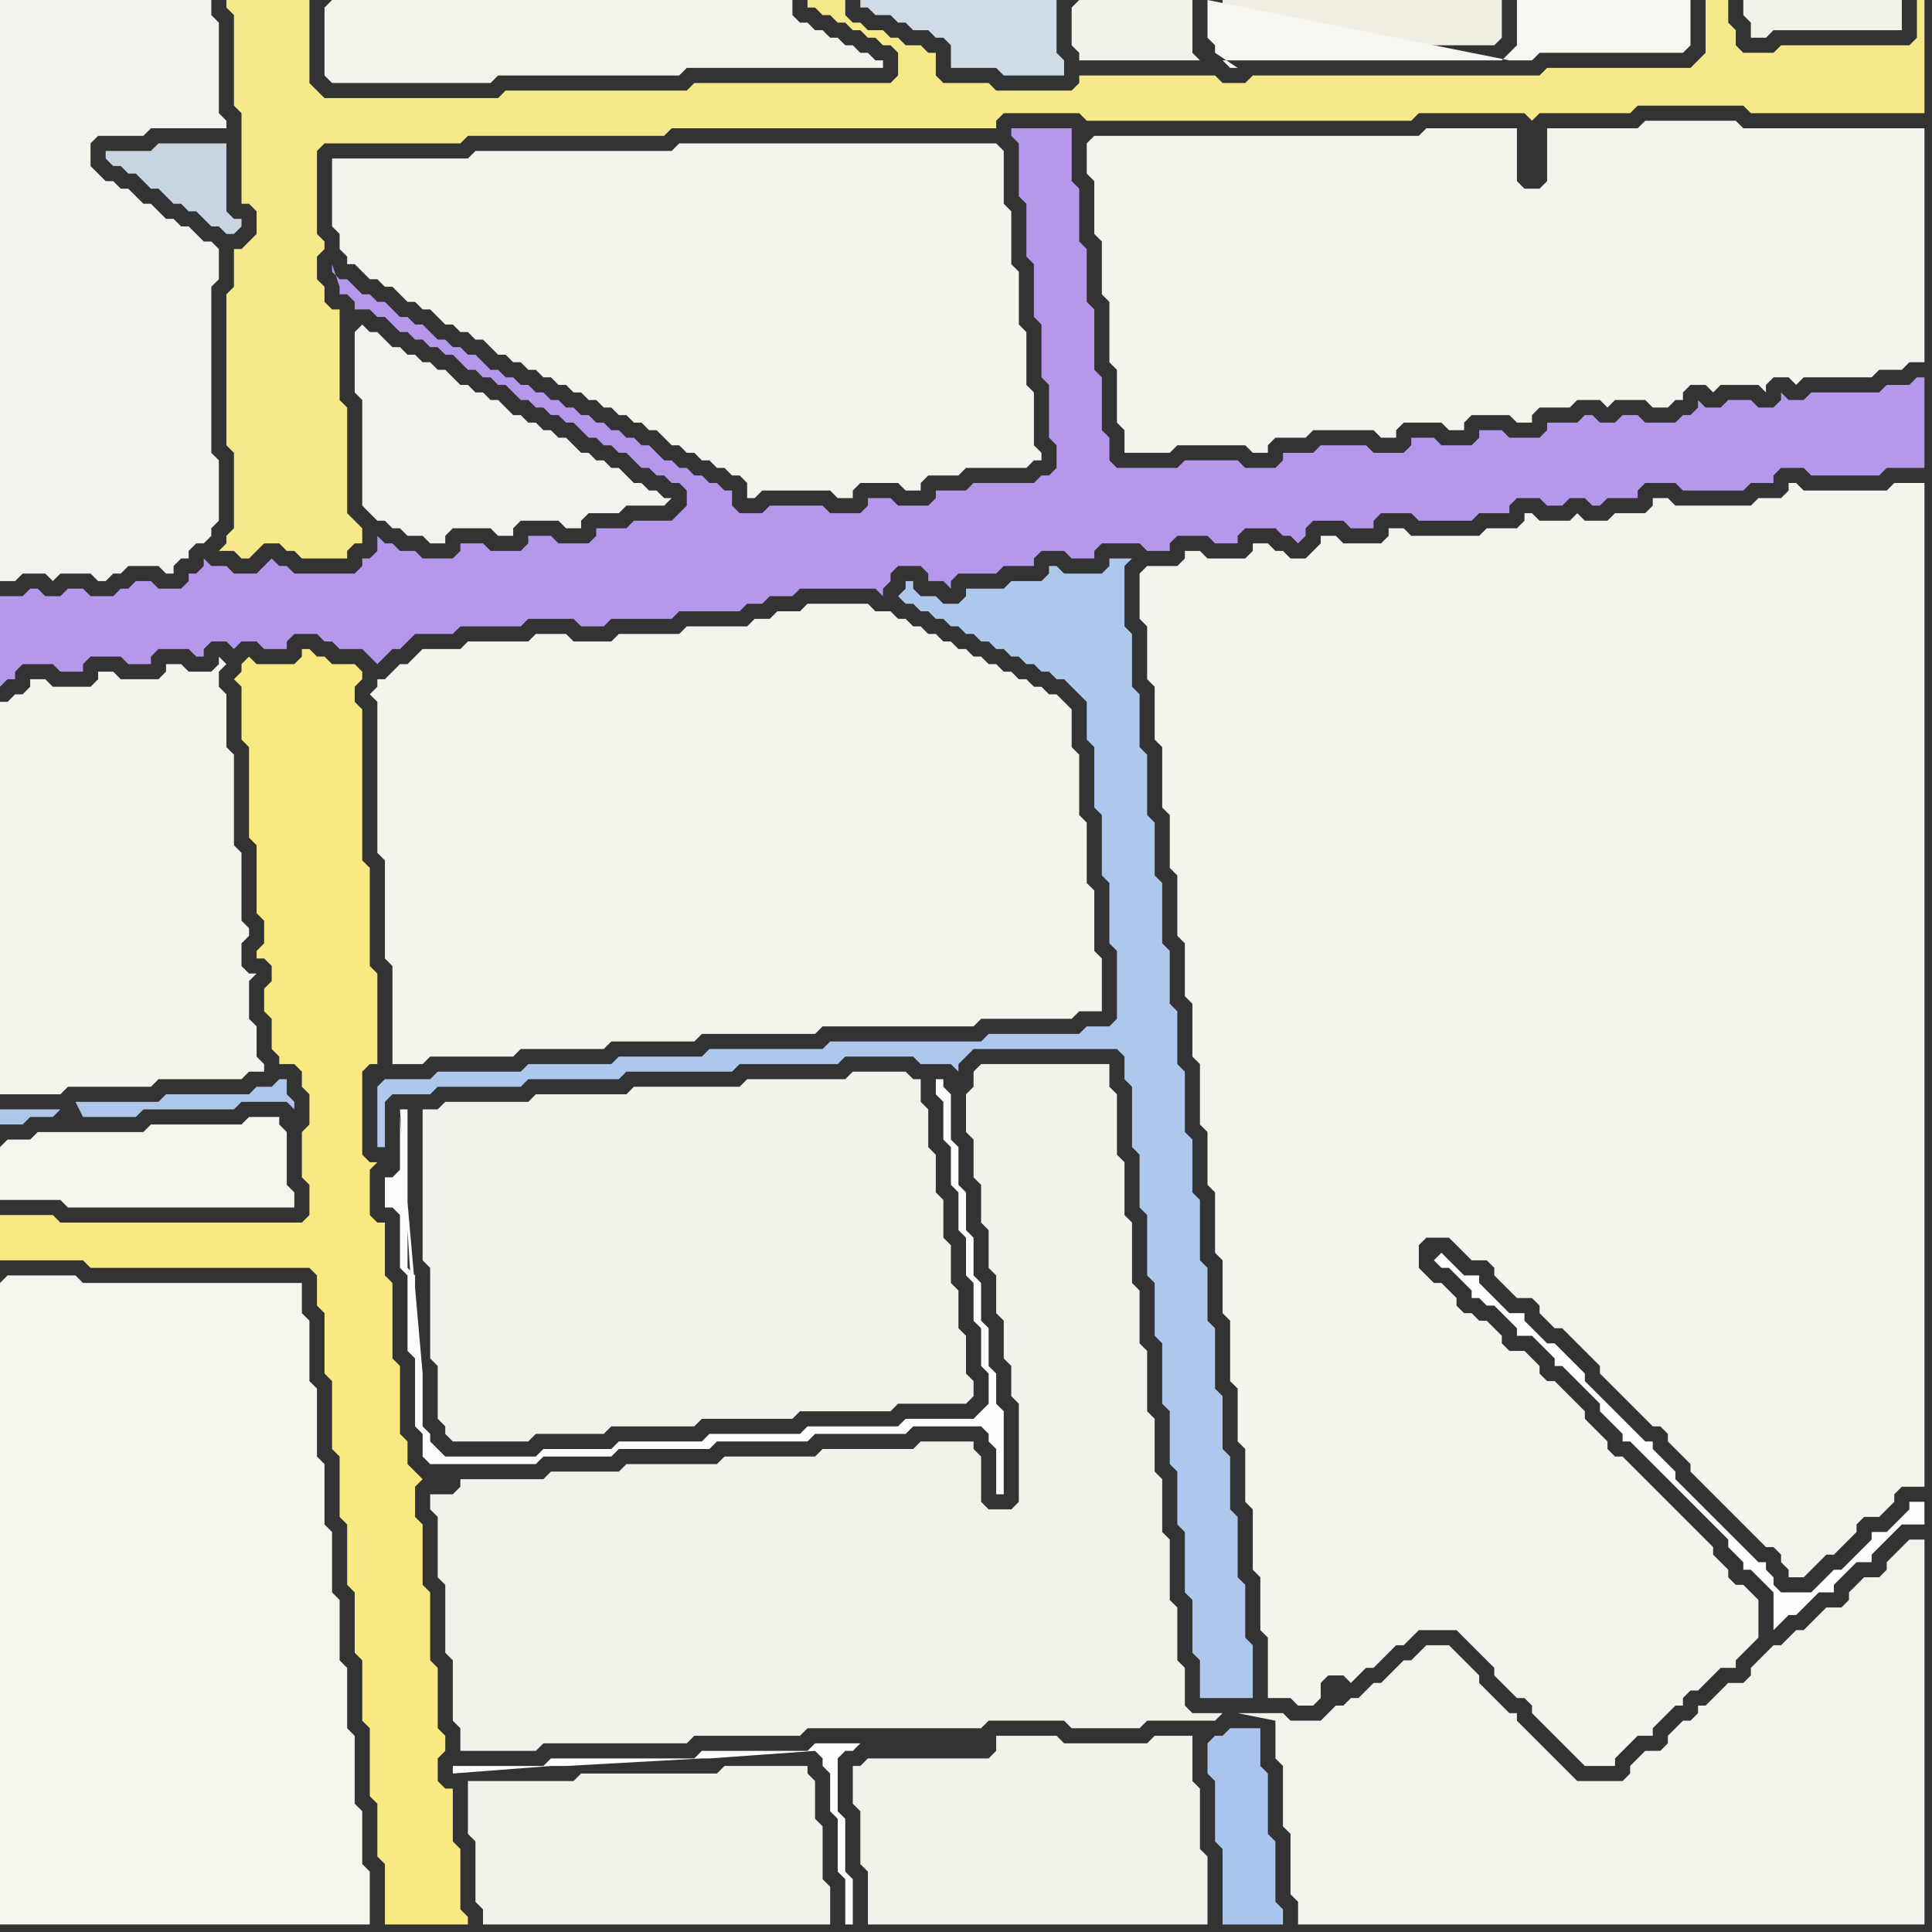 <svg width="256" height="256" xmlns="http://www.w3.org/2000/svg"><rect width="100%" height="100%" fill="#333333" stroke="none"/><script> 
var tempColor;
function hoverPath(evt){
obj = evt.target;
tempColor = obj.getAttribute("fill");
obj.setAttribute("fill","red");
//alert(tempColor);
//obj.setAttribute("stroke","red");}
function recoverPath(evt){
obj = evt.target;
obj.setAttribute("fill", tempColor);
//obj.setAttribute("stroke", tempColor);
}</script><path onmouseover="hoverPath(evt)" onmouseout="recoverPath(evt)" fill="rgb(243,242,236)" d="M  0,22l 0,55 2,0 1,-1 3,0 1,1 1,-1 4,0 1,1 1,0 1,-1 1,0 1,-1 4,0 1,1 1,0 0,-1 1,-1 1,0 0,-1 1,-1 1,0 1,-1 0,-1 1,-1 0,-8 -1,-1 0,-22 1,-1 0,-4 -1,-1 -1,0 -1,-1 -1,-1 -1,0 -1,-1 -1,0 -1,-1 -1,-1 -1,0 -1,-1 -1,-1 -1,0 -1,-1 -1,0 -1,-1 -1,-1 0,-3 1,-1 6,0 1,-1 10,0 0,-1 -1,-1 0,-12 -1,-1 0,-2 -28,0Z"/>
<path onmouseover="hoverPath(evt)" onmouseout="recoverPath(evt)" fill="rgb(245,244,237)" d="M  0,152l 0,7 8,0 1,1 30,0 0,-2 -1,-1 0,-7 -1,-1 0,-1 -4,0 -1,1 -12,0 -1,1 -14,0 -1,1 -3,0 -1,1Z"/>
<path onmouseover="hoverPath(evt)" onmouseout="recoverPath(evt)" fill="rgb(245,244,237)" d="M  0,170l 0,85 49,0 0,-7 -1,-1 0,-7 -1,-1 0,-9 -1,-1 0,-8 -1,-1 0,-8 -1,-1 0,-8 -1,-1 0,-8 -1,-1 0,-9 -1,-1 0,-8 -1,-1 0,-4 -29,0 -1,-1 -9,0 -1,1Z"/>
<path onmouseover="hoverPath(evt)" onmouseout="recoverPath(evt)" fill="rgb(243,242,236)" d="M  47,44l 0,8 1,1 0,14 1,1 1,1 1,0 1,1 1,0 1,1 2,0 1,1 2,0 0,-1 1,-1 5,0 1,1 2,0 0,-1 1,-1 5,0 1,1 2,0 0,-1 1,-1 4,0 1,-1 5,0 1,-1 -1,0 -1,-1 -1,0 -1,-1 -1,0 -1,-1 -1,-1 -1,0 -1,-1 -1,0 -1,-1 -1,0 -1,-1 -1,-1 -1,0 -1,-1 -1,0 -1,-1 -1,0 -1,-1 -1,0 -1,-1 -1,-1 -1,0 -1,-1 -1,0 -1,-1 -1,0 -1,-1 -1,-1 -1,0 -1,-1 -1,0 -1,-1 -1,0 -1,-1 -1,0 -1,-1 -1,-1 -1,0 -1,-1 -1,1Z"/>
<path onmouseover="hoverPath(evt)" onmouseout="recoverPath(evt)" fill="rgb(174,199,236)" d="M  50,144l 0,8 1,0 0,-6 1,-1 5,0 1,-1 11,0 1,-1 12,0 1,-1 14,0 1,-1 13,0 1,-1 9,0 1,1 4,0 1,1 0,-1 2,-2 19,0 1,1 0,3 1,1 0,8 1,1 0,7 1,1 0,8 1,1 0,7 1,1 0,8 1,1 0,7 1,1 0,7 1,1 0,8 1,1 0,7 1,1 0,5 7,0 0,-7 -1,-1 0,-7 -1,-1 0,-8 -1,-1 0,-7 -1,-1 0,-7 -1,-1 0,-8 -1,-1 0,-7 -1,-1 0,-8 -1,-1 0,-7 -1,-1 0,-8 -1,-1 0,-7 -1,-1 0,-7 -1,-1 0,-8 -1,-1 0,-7 -1,-1 0,-8 -1,-1 0,-7 -1,-1 0,-7 -1,-1 0,-8 1,-1 -3,0 0,1 -1,1 -5,0 -1,-1 -1,0 0,1 -1,1 -4,0 -1,1 -5,0 0,1 -1,1 -2,0 -1,-1 -2,0 -1,-1 0,-1 -1,0 0,1 -1,1 1,1 1,0 1,1 1,0 1,1 1,0 1,1 1,0 1,1 1,0 1,1 1,0 1,1 1,0 1,1 1,0 1,1 1,0 1,1 1,0 1,1 1,0 1,1 1,1 1,1 0,5 1,1 0,8 1,1 0,8 1,1 0,8 1,1 0,9 -1,1 -3,0 -1,1 -12,0 -1,1 -20,0 -1,1 -15,0 -1,1 -11,0 -1,1 -11,0 -1,1 -11,0 -1,1 -6,0 -1,1Z"/>
<path onmouseover="hoverPath(evt)" onmouseout="recoverPath(evt)" fill="rgb(253,253,251)" d="M  53,148l 0,7 -1,1 -1,0 0,4 1,0 1,1 0,7 1,1 0,10 1,1 0,9 1,1 0,3 1,1 14,0 1,-1 9,0 1,-1 12,0 1,-1 12,0 1,-1 12,0 1,-1 9,0 1,1 0,1 1,1 0,6 1,0 0,-11 -1,-1 0,-4 -1,-1 0,-5 -1,-1 0,-5 -1,-1 0,-5 -1,-1 0,-5 -1,-1 0,-5 -1,-1 0,-6 -1,-1 0,-1 -1,0 0,2 1,1 0,5 1,1 0,5 1,1 0,5 1,1 0,5 1,1 0,5 1,1 0,5 1,1 0,4 -1,1 -1,1 -9,0 -1,1 -12,0 -1,1 -12,0 -1,1 -11,0 -1,1 -9,0 -1,1 -12,0 -1,-1 -1,-1 0,-1 -1,-1 0,-7 -3,-34 2,31 0,-10 -1,-1 0,-21 -1,0 2,32 -2,-31Z"/>
<path onmouseover="hoverPath(evt)" onmouseout="recoverPath(evt)" fill="rgb(243,242,234)" d="M  58,198l -1,0 0,2 1,1 0,8 1,1 0,9 1,1 0,8 1,1 0,3 10,0 1,-1 19,0 1,-1 14,0 1,-1 23,0 1,-1 10,0 1,1 9,0 1,-1 9,0 1,-1 -4,0 -1,-1 0,-5 -1,-1 0,-7 -1,-1 0,-8 -1,-1 0,-7 -1,-1 0,-7 -1,-1 0,-8 -1,-1 0,-7 -1,-1 0,-8 -1,-1 0,-7 -1,-1 0,-8 -1,-1 0,-3 -17,0 -1,1 0,2 -1,1 0,5 1,1 0,5 1,1 0,5 1,1 0,5 1,1 0,5 1,1 0,5 1,1 0,4 1,1 0,13 -1,1 -3,0 -1,-1 0,-6 -1,-1 0,-1 -7,0 -1,1 -12,0 -1,1 -12,0 -1,1 -12,0 -1,1 -9,0 -1,1 -11,0 0,1 -1,1Z"/>
<path onmouseover="hoverPath(evt)" onmouseout="recoverPath(evt)" fill="rgb(243,242,234)" d="M  113,236l 0,3 1,1 0,7 1,1 0,7 45,0 0,-9 -1,-1 0,-8 -1,-1 0,-6 -5,0 -1,1 -11,0 -1,-1 -8,0 0,2 -1,1 -16,0 -1,1 -1,0Z"/>
<path onmouseover="hoverPath(evt)" onmouseout="recoverPath(evt)" fill="rgb(244,243,236)" d="M  151,76l 0,6 1,1 0,7 1,1 0,7 1,1 0,8 1,1 0,7 1,1 0,8 1,1 0,7 1,1 0,7 1,1 0,8 1,1 0,7 1,1 0,8 1,1 0,7 1,1 0,8 1,1 0,7 1,1 0,7 1,1 0,8 1,1 0,7 1,1 0,8 3,0 1,1 2,0 1,-1 0,-2 1,-1 2,0 1,1 1,-1 0,0 1,-1 1,0 1,-1 1,-1 1,-1 1,0 1,-1 1,-1 5,0 1,1 1,1 1,1 1,1 1,1 0,1 1,1 1,1 1,1 1,0 1,1 0,1 1,1 1,1 1,1 1,1 1,1 1,1 1,1 4,0 0,-1 3,-3 2,0 0,-1 1,-1 1,-1 1,-1 1,0 0,-1 1,-1 1,0 1,-1 1,-1 1,-1 2,0 0,-1 1,-1 1,-1 1,-1 0,-5 -1,-1 0,0 -1,-1 -1,0 -1,-1 0,-1 -1,-1 -1,-1 0,-1 -1,-1 -1,-1 -1,-1 -1,-1 -1,-1 -1,-1 -1,-1 -1,-1 -1,-1 -1,-1 -1,-1 -1,-1 -1,0 -1,-1 0,-1 -1,-1 -1,-1 -1,-1 0,-1 -1,-1 -1,-1 -1,-1 -1,-1 -1,0 -1,-1 0,-1 -1,-1 -1,-1 -2,0 -1,-1 0,-1 -1,-1 -1,-1 -1,0 -1,-1 -1,0 -1,-1 0,-1 -1,-1 -1,-1 -1,0 -1,-1 -1,-1 0,-3 1,-1 3,0 1,1 1,1 1,1 2,0 1,1 0,1 1,1 1,1 1,1 2,0 1,1 0,1 1,1 1,1 1,0 1,1 1,1 1,1 1,1 1,1 0,1 1,1 3,3 1,1 1,1 1,1 1,0 1,1 0,1 1,1 1,1 1,1 0,1 1,1 1,1 1,1 1,1 1,1 1,1 1,1 1,1 1,1 1,1 1,0 1,1 0,1 1,1 0,1 2,0 1,-1 0,0 1,-1 1,-1 1,0 1,-1 1,-1 1,-1 0,-1 1,-1 2,0 1,-1 1,-1 0,-1 1,-1 3,0 0,-133 -4,0 -1,1 -11,0 -1,-1 -1,0 0,1 -1,1 -3,0 -1,1 -10,0 -1,-1 -2,0 0,1 -1,1 -4,0 -1,1 -3,0 -1,-1 -1,1 -4,0 -1,-1 -1,0 0,1 -1,1 -4,0 -1,1 -9,0 -1,-1 -2,0 0,1 -1,1 -5,0 -1,-1 -2,0 0,1 -1,1 -1,1 -2,0 -1,-1 -1,0 -1,-1 -2,0 0,1 -1,1 -5,0 -1,-1 -2,0 0,1 -1,1 -4,0 -1,1Z"/>
<path onmouseover="hoverPath(evt)" onmouseout="recoverPath(evt)" fill="rgb(244,243,235)" d="M  169,230l 0,3 1,1 0,8 1,1 0,8 1,1 0,3 83,0 0,-51 -2,0 -1,1 -1,1 -1,1 0,1 -1,1 -2,0 -2,2 0,1 -1,1 -2,0 -1,1 -1,1 -1,1 -1,0 -1,1 -1,1 -1,0 -1,1 -1,1 -1,1 0,1 -1,1 -2,0 -1,1 -1,1 -1,1 -1,0 0,1 -1,1 -1,0 -1,1 -1,1 0,1 -1,1 -2,0 -1,1 -1,1 0,1 -1,1 -6,0 -1,-1 -1,-1 -1,-1 -1,-1 -1,-1 -1,-1 -1,-1 -1,-1 0,-1 -1,0 -1,-1 -1,-1 -1,-1 -1,-1 0,-1 -1,-1 -1,-1 -1,-1 -1,-1 -3,0 -1,1 0,0 -1,1 -1,0 -1,1 -1,1 -1,1 -1,0 -1,1 -1,1 -1,0 -1,1 -1,0 -1,1 -1,1 -4,0 -1,-1 -6,0 5,1Z"/>
<path onmouseover="hoverPath(evt)" onmouseout="recoverPath(evt)" fill="rgb(181,152,236)" d="M  0,81l 0,10 1,-1 1,0 0,-1 1,-1 4,0 1,1 3,0 0,-1 1,-1 4,0 1,1 3,0 0,-1 1,-1 4,0 1,1 1,0 0,-1 1,-1 2,0 1,1 1,-1 2,0 1,1 3,0 0,-1 1,-1 3,0 1,1 1,0 1,1 3,0 2,2 1,-1 1,-1 1,0 2,-2 5,0 1,-1 8,0 1,-1 6,0 1,1 3,0 1,-1 8,0 1,-1 8,0 1,-1 2,0 1,-1 3,0 1,-1 10,0 1,1 0,-1 1,-1 0,-1 1,-1 3,0 1,1 0,1 2,0 1,1 0,-1 1,-1 5,0 1,-1 4,0 0,-1 1,-1 3,0 1,1 3,0 0,-1 1,-1 5,0 1,1 3,0 0,-1 1,-1 4,0 1,1 3,0 0,-1 1,-1 4,0 1,1 1,0 1,1 1,-1 0,-1 1,-1 4,0 1,1 3,0 0,-1 1,-1 4,0 1,1 7,0 1,-1 4,0 0,-1 1,-1 3,0 1,1 2,0 1,-1 2,0 1,1 1,0 1,-1 4,0 0,-1 1,-1 4,0 1,1 8,0 1,-1 3,0 0,-1 1,-1 3,0 1,1 9,0 1,-1 5,0 0,-12 -1,0 -1,1 -3,0 -1,1 -9,0 -1,1 -2,0 -1,-1 0,1 -1,1 -2,0 -1,-1 -3,0 -1,1 -2,0 -1,-1 0,1 -1,1 -1,0 -1,1 -4,0 -1,-1 -2,0 -1,1 -2,0 -1,-1 -1,0 -1,1 -4,0 0,1 -1,1 -4,0 -1,-1 -3,0 0,1 -1,1 -4,0 -1,-1 -3,0 0,1 -1,1 -4,0 -1,-1 -6,0 -1,1 -4,0 0,1 -1,1 -4,0 -1,-1 -7,0 -1,1 -8,0 -1,-1 0,-3 -1,-1 0,-7 -1,-1 0,-8 -1,-1 0,-7 -1,-1 0,-7 -1,-1 0,-7 -8,0 0,1 1,1 0,7 1,1 0,7 1,1 0,7 1,1 0,7 1,1 0,7 1,1 0,3 -1,1 -1,0 -1,1 -8,0 -1,1 -4,0 0,1 -1,1 -4,0 -1,-1 -3,0 0,1 -1,1 -4,0 -1,-1 -7,0 -1,1 -3,0 -1,-1 0,-2 -1,0 -1,-1 -1,0 -1,-1 -1,0 -1,-1 -1,0 -1,-1 -1,0 -1,-1 -1,-1 -1,0 -1,-1 -1,0 -1,-1 -1,0 -1,-1 -1,0 -1,-1 -1,0 -1,-1 -1,0 -1,-1 -1,0 -1,-1 -1,0 -1,-1 -1,0 -1,-1 -1,0 -1,-1 -1,0 -2,-2 -1,0 -1,-1 -1,0 -1,-1 -1,0 -1,-1 -1,-1 -1,0 -1,-1 -1,0 -1,-1 -1,-1 -1,0 -1,-1 -1,0 -1,-1 -1,-1 -1,0 -1,-1 0,-1 1,3 0,1 1,0 1,1 0,1 2,0 1,1 1,0 1,1 1,1 1,0 1,1 1,0 1,1 1,0 1,1 1,0 1,1 1,1 1,0 1,1 1,0 1,1 1,0 1,1 1,1 1,0 1,1 1,0 1,1 1,0 1,1 1,0 1,1 1,1 1,0 1,1 1,0 1,1 1,0 1,1 1,1 1,0 1,1 1,0 1,1 1,0 1,1 0,2 -2,2 -5,0 -1,1 -4,0 0,1 -1,1 -4,0 -1,-1 -3,0 0,1 -1,1 -4,0 -1,-1 -3,0 0,1 -1,1 -4,0 -1,-1 -2,0 -1,-1 -1,0 -1,-1 0,2 -1,1 -1,0 0,1 -1,1 -8,0 -1,-1 -1,0 -1,-1 -1,1 0,0 -1,1 -3,0 -1,-1 -2,0 -1,-1 0,1 -1,1 -1,0 0,1 -1,1 -3,0 -1,-1 -2,0 -1,1 -1,0 -1,1 -3,0 -1,-1 -2,0 -1,1 -2,0 -1,-1 -1,0 -1,1 -3,0Z"/>
<path onmouseover="hoverPath(evt)" onmouseout="recoverPath(evt)" fill="rgb(244,243,236)" d="M  1,93l -1,0 0,52 8,0 1,-1 11,0 1,-1 11,0 1,-1 2,0 0,-1 -1,-1 0,-4 -1,-1 0,-5 1,-1 -1,0 -1,-1 0,-3 1,-1 0,-1 -1,-1 0,-9 -1,-1 0,-12 -1,-1 0,-7 -1,-1 0,-2 1,-1 -1,-1 0,1 -1,1 -3,0 -1,-1 -2,0 0,1 -1,1 -5,0 -1,-1 -2,0 0,1 -1,1 -5,0 -1,-1 -2,0 0,1 -1,1 -1,0 -1,1Z"/>
<path onmouseover="hoverPath(evt)" onmouseout="recoverPath(evt)" fill="rgb(173,198,233)" d="M  8,147l -8,0 0,2 3,0 1,-1 3,0 1,-1 2,-1 1,2 7,0 1,-1 12,0 1,-1 6,0 1,1 0,-1 -1,-1 0,-2 -1,0 -1,1 -2,0 -1,1 -11,0 -1,1 -11,0 -2,1Z"/>
<path onmouseover="hoverPath(evt)" onmouseout="recoverPath(evt)" fill="rgb(199,213,227)" d="M  25,19l -4,0 -1,1 -6,0 0,1 1,1 1,0 1,1 1,0 1,1 1,1 1,0 1,1 1,1 1,0 1,1 1,0 1,1 1,1 1,0 1,1 1,0 1,-1 0,-1 -1,0 -1,-1 0,-9Z"/>
<path onmouseover="hoverPath(evt)" onmouseout="recoverPath(evt)" fill="rgb(246,233,138)" d="M  32,0l -2,0 0,1 1,1 0,12 1,1 0,12 1,0 1,1 0,3 -1,1 -1,1 -1,0 0,5 -1,1 0,20 1,1 0,10 -1,1 0,1 -1,1 2,0 1,1 1,0 1,-1 0,0 1,-1 2,0 1,1 1,0 1,1 6,0 0,-1 1,-1 1,0 0,-2 -1,-1 0,0 -1,-1 0,-14 -1,-1 0,-12 -1,0 -1,-1 0,-2 -1,-1 0,-3 1,-1 0,-1 -1,-1 0,-11 1,-1 18,0 1,-1 26,0 1,-1 43,0 0,-1 1,-1 10,0 1,1 43,0 1,-1 14,0 1,1 0,0 1,-1 12,0 1,-1 14,0 1,1 23,0 0,-15 -1,0 0,5 -1,1 -17,0 -1,1 -4,0 -1,-1 0,-2 -1,-1 0,-3 -3,0 0,7 -1,1 -1,1 -19,0 -1,1 -38,0 -1,1 -3,0 -1,-1 -18,0 0,1 -1,1 -10,0 -1,-1 -6,0 -1,-1 0,-3 -1,0 -1,-1 -2,0 -1,-1 -1,0 -1,-1 -2,0 -1,-1 -1,0 -1,-1 0,-2 -5,0 0,1 1,0 1,1 1,0 1,1 1,0 1,1 1,0 1,1 1,0 1,1 1,0 1,1 0,3 -1,1 -26,0 -1,1 -24,0 -1,1 -23,0 -1,-1 -1,-1 0,-11Z"/>
<path onmouseover="hoverPath(evt)" onmouseout="recoverPath(evt)" fill="rgb(248,233,128)" d="M  32,89l -1,1 1,1 0,7 1,1 0,12 1,1 0,9 1,1 0,3 -1,1 0,1 1,0 1,1 0,2 -1,1 0,3 1,1 0,4 1,1 0,1 2,0 1,1 0,2 1,1 0,4 -1,1 0,6 1,1 0,4 -1,1 -32,0 -1,-1 -7,0 0,6 11,0 1,1 29,0 1,1 0,4 1,1 0,8 1,1 0,9 1,1 0,8 1,1 0,8 1,1 0,8 1,1 0,8 1,1 0,9 1,1 0,7 1,1 0,8 11,0 0,-1 -1,-1 0,-8 -1,-1 0,-7 -1,0 -1,-1 0,-3 1,-1 0,-2 -1,-1 0,-8 -1,-1 0,-9 -1,-1 0,-8 -1,-1 0,-4 1,-1 0,0 -1,-1 -1,-1 0,-3 -1,-1 0,-9 -1,-1 0,-10 -1,-1 0,-7 -1,0 -1,-1 0,-6 1,-1 -1,0 -1,-1 0,-11 1,-1 1,0 0,-12 -1,-1 0,-13 -1,-1 0,-20 -1,-1 0,-2 1,-1 0,-1 -1,-1 -3,0 -1,-1 -1,0 -1,-1 -1,0 0,1 -1,1 -5,0 -1,-1 -1,1Z"/>
<path onmouseover="hoverPath(evt)" onmouseout="recoverPath(evt)" fill="rgb(244,243,235)" d="M  43,1l 0,9 1,1 21,0 1,-1 24,0 1,-1 26,0 0,-1 -1,0 -1,-1 -1,0 -1,-1 -1,0 -1,-1 -1,0 -1,-1 -1,0 -1,-1 -1,0 -1,-1 0,-2 -61,0 -1,1Z"/>
<path onmouseover="hoverPath(evt)" onmouseout="recoverPath(evt)" fill="rgb(244,243,236)" d="M  44,21l 0,9 1,1 0,2 1,1 0,1 1,0 1,1 1,1 1,0 1,1 1,0 1,1 1,1 1,0 1,1 1,0 1,1 1,1 1,0 1,1 1,0 1,1 1,0 1,1 1,1 1,0 1,1 1,0 1,1 1,0 1,1 1,0 1,1 1,0 1,1 1,0 1,1 1,0 1,1 1,0 1,1 1,0 1,1 1,0 1,1 1,0 1,1 1,1 1,0 1,1 1,0 1,1 1,0 1,1 1,0 1,1 1,0 1,1 0,2 1,0 1,-1 9,0 1,1 2,0 0,-1 1,-1 5,0 1,1 2,0 0,-1 1,-1 4,0 1,-1 8,0 1,-1 1,0 0,-1 -1,-1 0,-7 -1,-1 0,-7 -1,-1 0,-7 -1,-1 0,-7 -1,-1 0,-7 -1,-1 -42,0 -1,1 -26,0 -1,1Z"/>
<path onmouseover="hoverPath(evt)" onmouseout="recoverPath(evt)" fill="rgb(244,243,236)" d="M  52,89l 0,0 -1,1 -1,0 0,1 -1,1 1,1 0,20 1,1 0,13 1,1 0,13 4,0 1,-1 11,0 1,-1 11,0 1,-1 11,0 1,-1 15,0 1,-1 20,0 1,-1 12,0 1,-1 3,0 0,-7 -1,-1 0,-8 -1,-1 0,-8 -1,-1 0,-8 -1,-1 0,-5 -1,-1 -1,-1 -1,0 -1,-1 -1,0 -1,-1 -1,0 -1,-1 -1,0 -1,-1 -1,0 -1,-1 -1,0 -1,-1 -1,0 -1,-1 -1,0 -1,-1 -1,0 -1,-1 -1,0 -1,-1 -1,0 -1,-1 -2,0 -1,-1 -8,0 -1,1 -3,0 -1,1 -2,0 -1,1 -8,0 -1,1 -8,0 -1,1 -5,0 -1,-1 -4,0 -1,1 -8,0 -1,1 -5,0 -1,1 -1,1 -1,0 -1,1Z"/>
<path onmouseover="hoverPath(evt)" onmouseout="recoverPath(evt)" fill="rgb(243,242,234)" d="M  58,147l -2,0 0,20 1,1 0,12 1,1 0,7 1,1 0,1 1,1 10,0 1,-1 9,0 1,-1 11,0 1,-1 12,0 1,-1 12,0 1,-1 9,0 1,-1 0,-2 -1,-1 0,-5 -1,-1 0,-5 -1,-1 0,-5 -1,-1 0,-5 -1,-1 0,-5 -1,-1 0,-5 -1,-1 0,-3 -1,0 -1,-1 -7,0 -1,1 -13,0 -1,1 -14,0 -1,1 -12,0 -1,1 -11,0 -1,1Z"/>
<path onmouseover="hoverPath(evt)" onmouseout="recoverPath(evt)" fill="rgb(243,242,233)" d="M  62,239l 0,4 1,1 0,8 1,1 0,2 46,0 0,-5 -1,-1 0,-7 -1,-1 0,-5 -1,-1 0,-1 -11,0 -1,1 -18,0 -1,1 -14,0Z"/>
<path onmouseover="hoverPath(evt)" onmouseout="recoverPath(evt)" fill="rgb(254,254,254)" d="M  114,231l -6,0 -1,1 -14,0 -1,1 -19,0 -1,1 -12,0 0,1 13,-1 2,0 18,-1 1,0 14,-1 1,1 0,1 1,1 0,5 1,1 0,7 1,1 0,6 1,0 0,-6 -1,-1 0,-7 -1,-1 0,-7 1,-1 1,0 1,-1Z"/>
<path onmouseover="hoverPath(evt)" onmouseout="recoverPath(evt)" fill="rgb(207,219,230)" d="M  124,5l 1,0 1,1 0,3 6,0 1,1 8,0 0,-2 -1,-1 0,-7 -26,0 0,1 1,0 1,1 2,0 1,1 1,0 1,1 2,0 1,1Z"/>
<path onmouseover="hoverPath(evt)" onmouseout="recoverPath(evt)" fill="rgb(243,242,234)" d="M  142,1l 0,5 1,1 0,1 16,0 -1,-1 0,-7 -15,0 -1,1Z"/>
<path onmouseover="hoverPath(evt)" onmouseout="recoverPath(evt)" fill="rgb(244,243,236)" d="M  144,19l 0,4 1,1 0,7 1,1 0,7 1,1 0,8 1,1 0,7 1,1 0,3 6,0 1,-1 9,0 1,1 2,0 0,-1 1,-1 4,0 1,-1 8,0 1,1 2,0 0,-1 1,-1 5,0 1,1 2,0 0,-1 1,-1 5,0 1,1 2,0 0,-1 1,-1 4,0 1,-1 3,0 1,1 1,-1 4,0 1,1 2,0 1,-1 1,0 0,-1 1,-1 2,0 1,1 1,-1 5,0 1,1 0,-1 1,-1 2,0 1,1 1,-1 9,0 1,-1 3,0 1,-1 2,0 0,-31 -24,0 -1,-1 -12,0 -1,1 -12,0 0,7 -1,1 -2,0 -1,-1 0,-7 -12,0 -1,1 -43,0 -1,1Z"/>
<path onmouseover="hoverPath(evt)" onmouseout="recoverPath(evt)" fill="rgb(171,198,238)" d="M  160,231l 0,4 1,1 0,8 1,1 0,10 8,0 0,-2 -1,-1 0,-8 -1,-1 0,-8 -1,-1 0,-5 -4,0 -1,1 -1,0 -1,1Z"/>
<path onmouseover="hoverPath(evt)" onmouseout="recoverPath(evt)" fill="rgb(241,239,228)" d="M  163,0l -1,0 0,4 1,1 0,1 35,0 1,-1 0,-5Z"/>
<path onmouseover="hoverPath(evt)" onmouseout="recoverPath(evt)" fill="rgb(253,253,253)" d="M  190,167l 0,0 1,1 1,0 1,1 1,1 1,1 0,1 1,0 1,1 1,0 1,1 1,1 1,1 0,1 2,0 1,1 1,1 1,1 0,1 1,0 1,1 1,1 1,1 1,1 1,1 0,1 3,3 0,1 1,0 1,1 1,1 1,1 1,1 7,7 1,1 1,1 0,1 1,1 1,1 0,1 1,0 1,1 1,1 1,1 0,5 1,-1 0,0 1,-1 1,0 1,-1 2,-2 2,0 0,-1 1,-1 1,-1 1,-1 2,0 0,-1 2,-2 1,-1 1,-1 3,0 0,-3 -2,0 0,1 -1,1 -1,1 -1,1 -2,0 0,1 -1,1 -1,1 -1,1 -1,1 -1,0 -1,1 -1,1 -1,1 -4,0 -1,-1 0,-1 -1,-1 0,-1 -1,0 -1,-1 -1,-1 -1,-1 -1,-1 -1,-1 -1,-1 -1,-1 -1,-1 -1,-1 -1,-1 -1,-1 0,-1 -1,-1 -1,-1 -1,-1 0,-1 -1,0 -1,-1 -1,-1 -1,-1 -1,-1 -1,-1 -1,-1 -1,-1 -1,-1 0,-1 -1,-1 -1,-1 -1,-1 -1,-1 -1,0 -1,-1 -1,-1 -1,-1 0,-1 -2,0 -1,-1 -1,-1 -1,-1 -1,-1 0,-1 -2,0 -1,-1 -1,-1 -1,-1 -1,1Z"/>
<path onmouseover="hoverPath(evt)" onmouseout="recoverPath(evt)" fill="rgb(247,246,240)" d="M  222,7l 1,0 1,-1 0,-6 -23,0 0,6 -1,1 -1,1 -37,0 1,1 1,0 -3,-2 0,-1 -1,-1 0,-5 40,8 3,0 1,-1Z"/>
<path onmouseover="hoverPath(evt)" onmouseout="recoverPath(evt)" fill="rgb(243,242,233)" d="M  233,0l -2,0 0,2 1,1 0,2 2,0 1,-1 17,0 0,-4Z"/>
</svg>